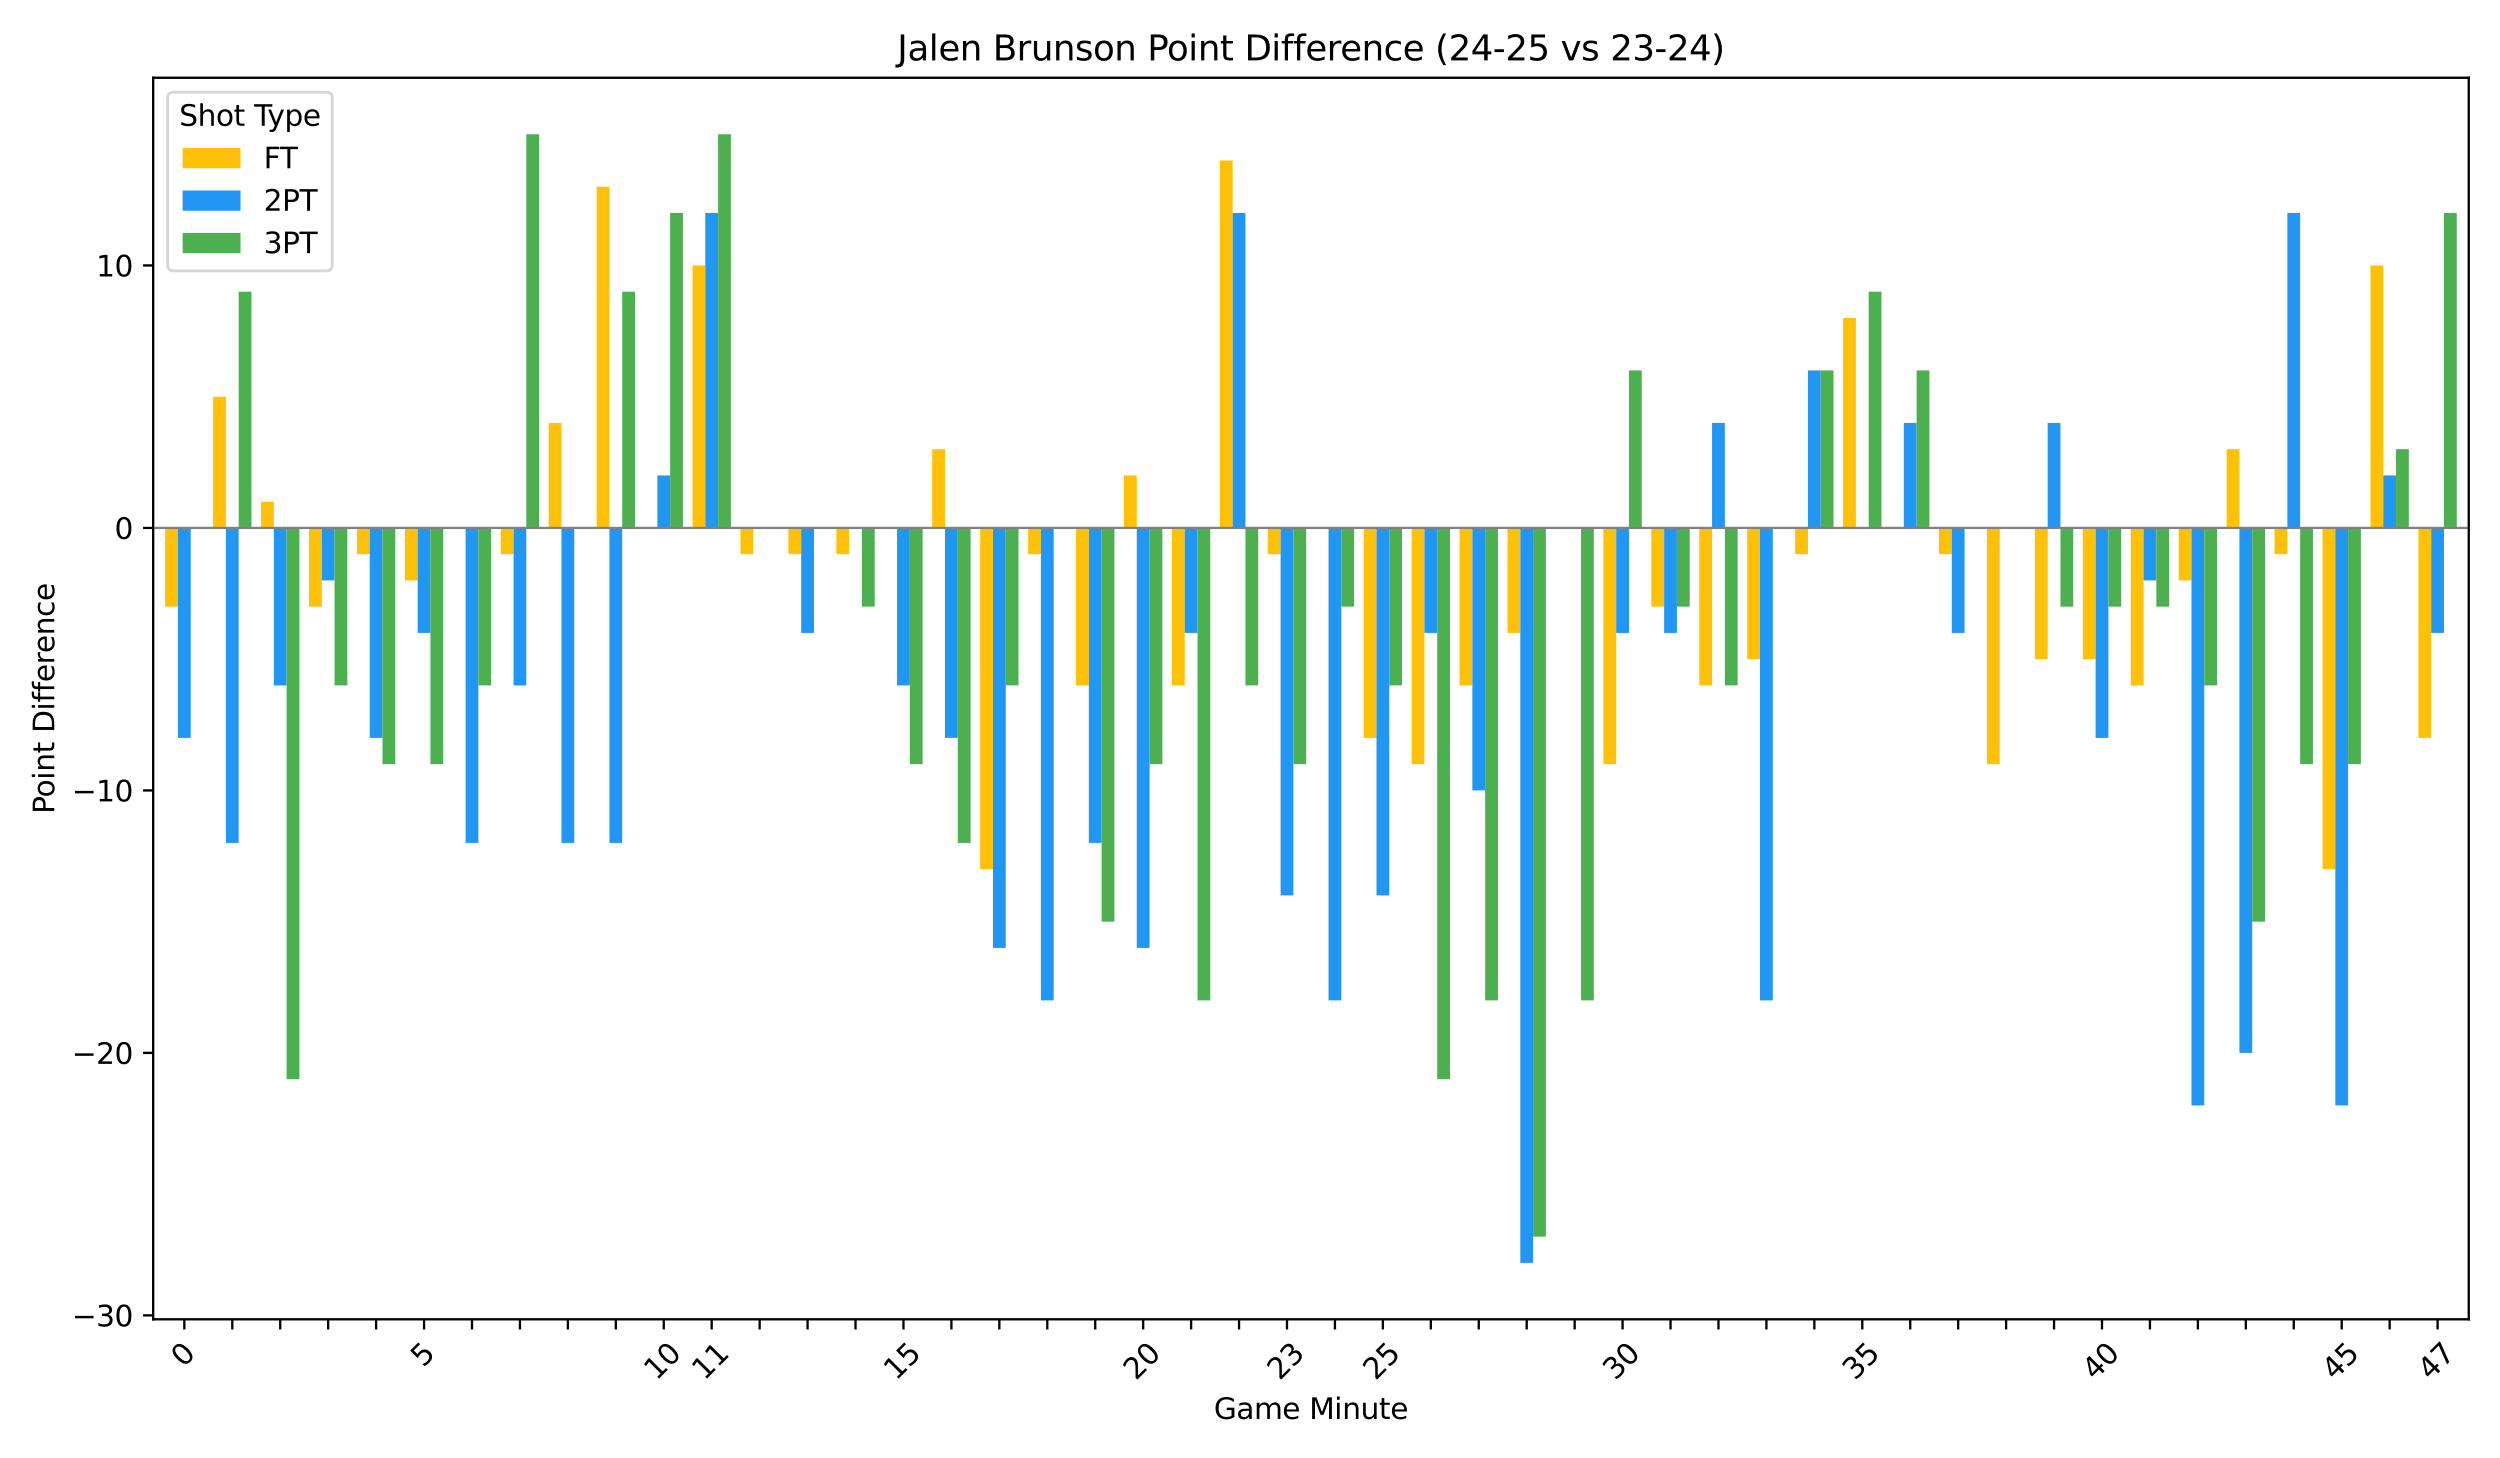 <?xml version="1.0" encoding="utf-8" standalone="no"?>
<!DOCTYPE svg PUBLIC "-//W3C//DTD SVG 1.1//EN"
  "http://www.w3.org/Graphics/SVG/1.1/DTD/svg11.dtd">
<svg xmlns:xlink="http://www.w3.org/1999/xlink" width="864pt" height="504pt" viewBox="0 0 864 504" xmlns="http://www.w3.org/2000/svg" version="1.1">
 <defs>
  <style type="text/css">*{stroke-linejoin: round; stroke-linecap: butt}</style>
 </defs>
 <g id="figure_1">
  <g id="patch_1">
   <path d="M 0 504 
L 864 504 
L 864 0 
L 0 0 
z
" style="fill: #ffffff"/>
  </g>
  <g id="axes_1">
   <g id="patch_2">
    <path d="M 52.94 455.956 
L 853.2 455.956 
L 853.2 26.88 
L 52.94 26.88 
z
" style="fill: #ffffff"/>
   </g>
   <g id="patch_3">
    <path d="M 57.082 182.454 
L 61.5 182.454 
L 61.5 209.668 
L 57.082 209.668 
z
" clip-path="url(#p43811386d0)" style="fill: #ffc107"/>
   </g>
   <g id="patch_4">
    <path d="M 73.651 182.454 
L 78.069 182.454 
L 78.069 137.097 
L 73.651 137.097 
z
" clip-path="url(#p43811386d0)" style="fill: #ffc107"/>
   </g>
   <g id="patch_5">
    <path d="M 90.219 182.454 
L 94.637 182.454 
L 94.637 173.383 
L 90.219 173.383 
z
" clip-path="url(#p43811386d0)" style="fill: #ffc107"/>
   </g>
   <g id="patch_6">
    <path d="M 106.788 182.454 
L 111.206 182.454 
L 111.206 209.668 
L 106.788 209.668 
z
" clip-path="url(#p43811386d0)" style="fill: #ffc107"/>
   </g>
   <g id="patch_7">
    <path d="M 123.356 182.454 
L 127.775 182.454 
L 127.775 191.525 
L 123.356 191.525 
z
" clip-path="url(#p43811386d0)" style="fill: #ffc107"/>
   </g>
   <g id="patch_8">
    <path d="M 139.925 182.454 
L 144.343 182.454 
L 144.343 200.597 
L 139.925 200.597 
z
" clip-path="url(#p43811386d0)" style="fill: #ffc107"/>
   </g>
   <g id="patch_9">
    <path d="M 156.493 182.454 
L 160.912 182.454 
L 160.912 182.454 
L 156.493 182.454 
z
" clip-path="url(#p43811386d0)" style="fill: #ffc107"/>
   </g>
   <g id="patch_10">
    <path d="M 173.062 182.454 
L 177.48 182.454 
L 177.48 191.525 
L 173.062 191.525 
z
" clip-path="url(#p43811386d0)" style="fill: #ffc107"/>
   </g>
   <g id="patch_11">
    <path d="M 189.63 182.454 
L 194.049 182.454 
L 194.049 146.168 
L 189.63 146.168 
z
" clip-path="url(#p43811386d0)" style="fill: #ffc107"/>
   </g>
   <g id="patch_12">
    <path d="M 206.199 182.454 
L 210.617 182.454 
L 210.617 64.526 
L 206.199 64.526 
z
" clip-path="url(#p43811386d0)" style="fill: #ffc107"/>
   </g>
   <g id="patch_13">
    <path d="M 222.767 182.454 
L 227.186 182.454 
L 227.186 182.454 
L 222.767 182.454 
z
" clip-path="url(#p43811386d0)" style="fill: #ffc107"/>
   </g>
   <g id="patch_14">
    <path d="M 239.336 182.454 
L 243.754 182.454 
L 243.754 91.74 
L 239.336 91.74 
z
" clip-path="url(#p43811386d0)" style="fill: #ffc107"/>
   </g>
   <g id="patch_15">
    <path d="M 255.904 182.454 
L 260.323 182.454 
L 260.323 191.525 
L 255.904 191.525 
z
" clip-path="url(#p43811386d0)" style="fill: #ffc107"/>
   </g>
   <g id="patch_16">
    <path d="M 272.473 182.454 
L 276.891 182.454 
L 276.891 191.525 
L 272.473 191.525 
z
" clip-path="url(#p43811386d0)" style="fill: #ffc107"/>
   </g>
   <g id="patch_17">
    <path d="M 289.042 182.454 
L 293.46 182.454 
L 293.46 191.525 
L 289.042 191.525 
z
" clip-path="url(#p43811386d0)" style="fill: #ffc107"/>
   </g>
   <g id="patch_18">
    <path d="M 305.61 182.454 
L 310.028 182.454 
L 310.028 182.454 
L 305.61 182.454 
z
" clip-path="url(#p43811386d0)" style="fill: #ffc107"/>
   </g>
   <g id="patch_19">
    <path d="M 322.179 182.454 
L 326.597 182.454 
L 326.597 155.24 
L 322.179 155.24 
z
" clip-path="url(#p43811386d0)" style="fill: #ffc107"/>
   </g>
   <g id="patch_20">
    <path d="M 338.747 182.454 
L 343.165 182.454 
L 343.165 300.382 
L 338.747 300.382 
z
" clip-path="url(#p43811386d0)" style="fill: #ffc107"/>
   </g>
   <g id="patch_21">
    <path d="M 355.316 182.454 
L 359.734 182.454 
L 359.734 191.525 
L 355.316 191.525 
z
" clip-path="url(#p43811386d0)" style="fill: #ffc107"/>
   </g>
   <g id="patch_22">
    <path d="M 371.884 182.454 
L 376.302 182.454 
L 376.302 236.882 
L 371.884 236.882 
z
" clip-path="url(#p43811386d0)" style="fill: #ffc107"/>
   </g>
   <g id="patch_23">
    <path d="M 388.453 182.454 
L 392.871 182.454 
L 392.871 164.311 
L 388.453 164.311 
z
" clip-path="url(#p43811386d0)" style="fill: #ffc107"/>
   </g>
   <g id="patch_24">
    <path d="M 405.021 182.454 
L 409.44 182.454 
L 409.44 236.882 
L 405.021 236.882 
z
" clip-path="url(#p43811386d0)" style="fill: #ffc107"/>
   </g>
   <g id="patch_25">
    <path d="M 421.59 182.454 
L 426.008 182.454 
L 426.008 55.455 
L 421.59 55.455 
z
" clip-path="url(#p43811386d0)" style="fill: #ffc107"/>
   </g>
   <g id="patch_26">
    <path d="M 438.158 182.454 
L 442.577 182.454 
L 442.577 191.525 
L 438.158 191.525 
z
" clip-path="url(#p43811386d0)" style="fill: #ffc107"/>
   </g>
   <g id="patch_27">
    <path d="M 454.727 182.454 
L 459.145 182.454 
L 459.145 182.454 
L 454.727 182.454 
z
" clip-path="url(#p43811386d0)" style="fill: #ffc107"/>
   </g>
   <g id="patch_28">
    <path d="M 471.295 182.454 
L 475.714 182.454 
L 475.714 255.025 
L 471.295 255.025 
z
" clip-path="url(#p43811386d0)" style="fill: #ffc107"/>
   </g>
   <g id="patch_29">
    <path d="M 487.864 182.454 
L 492.282 182.454 
L 492.282 264.096 
L 487.864 264.096 
z
" clip-path="url(#p43811386d0)" style="fill: #ffc107"/>
   </g>
   <g id="patch_30">
    <path d="M 504.432 182.454 
L 508.851 182.454 
L 508.851 236.882 
L 504.432 236.882 
z
" clip-path="url(#p43811386d0)" style="fill: #ffc107"/>
   </g>
   <g id="patch_31">
    <path d="M 521.001 182.454 
L 525.419 182.454 
L 525.419 218.739 
L 521.001 218.739 
z
" clip-path="url(#p43811386d0)" style="fill: #ffc107"/>
   </g>
   <g id="patch_32">
    <path d="M 537.57 182.454 
L 541.988 182.454 
L 541.988 182.454 
L 537.57 182.454 
z
" clip-path="url(#p43811386d0)" style="fill: #ffc107"/>
   </g>
   <g id="patch_33">
    <path d="M 554.138 182.454 
L 558.556 182.454 
L 558.556 264.096 
L 554.138 264.096 
z
" clip-path="url(#p43811386d0)" style="fill: #ffc107"/>
   </g>
   <g id="patch_34">
    <path d="M 570.707 182.454 
L 575.125 182.454 
L 575.125 209.668 
L 570.707 209.668 
z
" clip-path="url(#p43811386d0)" style="fill: #ffc107"/>
   </g>
   <g id="patch_35">
    <path d="M 587.275 182.454 
L 591.693 182.454 
L 591.693 236.882 
L 587.275 236.882 
z
" clip-path="url(#p43811386d0)" style="fill: #ffc107"/>
   </g>
   <g id="patch_36">
    <path d="M 603.844 182.454 
L 608.262 182.454 
L 608.262 227.811 
L 603.844 227.811 
z
" clip-path="url(#p43811386d0)" style="fill: #ffc107"/>
   </g>
   <g id="patch_37">
    <path d="M 620.412 182.454 
L 624.83 182.454 
L 624.83 191.525 
L 620.412 191.525 
z
" clip-path="url(#p43811386d0)" style="fill: #ffc107"/>
   </g>
   <g id="patch_38">
    <path d="M 636.981 182.454 
L 641.399 182.454 
L 641.399 109.883 
L 636.981 109.883 
z
" clip-path="url(#p43811386d0)" style="fill: #ffc107"/>
   </g>
   <g id="patch_39">
    <path d="M 653.549 182.454 
L 657.967 182.454 
L 657.967 182.454 
L 653.549 182.454 
z
" clip-path="url(#p43811386d0)" style="fill: #ffc107"/>
   </g>
   <g id="patch_40">
    <path d="M 670.118 182.454 
L 674.536 182.454 
L 674.536 191.525 
L 670.118 191.525 
z
" clip-path="url(#p43811386d0)" style="fill: #ffc107"/>
   </g>
   <g id="patch_41">
    <path d="M 686.686 182.454 
L 691.105 182.454 
L 691.105 264.096 
L 686.686 264.096 
z
" clip-path="url(#p43811386d0)" style="fill: #ffc107"/>
   </g>
   <g id="patch_42">
    <path d="M 703.255 182.454 
L 707.673 182.454 
L 707.673 227.811 
L 703.255 227.811 
z
" clip-path="url(#p43811386d0)" style="fill: #ffc107"/>
   </g>
   <g id="patch_43">
    <path d="M 719.823 182.454 
L 724.242 182.454 
L 724.242 227.811 
L 719.823 227.811 
z
" clip-path="url(#p43811386d0)" style="fill: #ffc107"/>
   </g>
   <g id="patch_44">
    <path d="M 736.392 182.454 
L 740.81 182.454 
L 740.81 236.882 
L 736.392 236.882 
z
" clip-path="url(#p43811386d0)" style="fill: #ffc107"/>
   </g>
   <g id="patch_45">
    <path d="M 752.96 182.454 
L 757.379 182.454 
L 757.379 200.597 
L 752.96 200.597 
z
" clip-path="url(#p43811386d0)" style="fill: #ffc107"/>
   </g>
   <g id="patch_46">
    <path d="M 769.529 182.454 
L 773.947 182.454 
L 773.947 155.24 
L 769.529 155.24 
z
" clip-path="url(#p43811386d0)" style="fill: #ffc107"/>
   </g>
   <g id="patch_47">
    <path d="M 786.097 182.454 
L 790.516 182.454 
L 790.516 191.525 
L 786.097 191.525 
z
" clip-path="url(#p43811386d0)" style="fill: #ffc107"/>
   </g>
   <g id="patch_48">
    <path d="M 802.666 182.454 
L 807.084 182.454 
L 807.084 300.382 
L 802.666 300.382 
z
" clip-path="url(#p43811386d0)" style="fill: #ffc107"/>
   </g>
   <g id="patch_49">
    <path d="M 819.235 182.454 
L 823.653 182.454 
L 823.653 91.74 
L 819.235 91.74 
z
" clip-path="url(#p43811386d0)" style="fill: #ffc107"/>
   </g>
   <g id="patch_50">
    <path d="M 835.803 182.454 
L 840.221 182.454 
L 840.221 255.025 
L 835.803 255.025 
z
" clip-path="url(#p43811386d0)" style="fill: #ffc107"/>
   </g>
   <g id="patch_51">
    <path d="M 61.5 182.454 
L 65.919 182.454 
L 65.919 255.025 
L 61.5 255.025 
z
" clip-path="url(#p43811386d0)" style="fill: #2196f3"/>
   </g>
   <g id="patch_52">
    <path d="M 78.069 182.454 
L 82.487 182.454 
L 82.487 291.31 
L 78.069 291.31 
z
" clip-path="url(#p43811386d0)" style="fill: #2196f3"/>
   </g>
   <g id="patch_53">
    <path d="M 94.637 182.454 
L 99.056 182.454 
L 99.056 236.882 
L 94.637 236.882 
z
" clip-path="url(#p43811386d0)" style="fill: #2196f3"/>
   </g>
   <g id="patch_54">
    <path d="M 111.206 182.454 
L 115.624 182.454 
L 115.624 200.597 
L 111.206 200.597 
z
" clip-path="url(#p43811386d0)" style="fill: #2196f3"/>
   </g>
   <g id="patch_55">
    <path d="M 127.775 182.454 
L 132.193 182.454 
L 132.193 255.025 
L 127.775 255.025 
z
" clip-path="url(#p43811386d0)" style="fill: #2196f3"/>
   </g>
   <g id="patch_56">
    <path d="M 144.343 182.454 
L 148.761 182.454 
L 148.761 218.739 
L 144.343 218.739 
z
" clip-path="url(#p43811386d0)" style="fill: #2196f3"/>
   </g>
   <g id="patch_57">
    <path d="M 160.912 182.454 
L 165.33 182.454 
L 165.33 291.31 
L 160.912 291.31 
z
" clip-path="url(#p43811386d0)" style="fill: #2196f3"/>
   </g>
   <g id="patch_58">
    <path d="M 177.48 182.454 
L 181.898 182.454 
L 181.898 236.882 
L 177.48 236.882 
z
" clip-path="url(#p43811386d0)" style="fill: #2196f3"/>
   </g>
   <g id="patch_59">
    <path d="M 194.049 182.454 
L 198.467 182.454 
L 198.467 291.31 
L 194.049 291.31 
z
" clip-path="url(#p43811386d0)" style="fill: #2196f3"/>
   </g>
   <g id="patch_60">
    <path d="M 210.617 182.454 
L 215.035 182.454 
L 215.035 291.31 
L 210.617 291.31 
z
" clip-path="url(#p43811386d0)" style="fill: #2196f3"/>
   </g>
   <g id="patch_61">
    <path d="M 227.186 182.454 
L 231.604 182.454 
L 231.604 164.311 
L 227.186 164.311 
z
" clip-path="url(#p43811386d0)" style="fill: #2196f3"/>
   </g>
   <g id="patch_62">
    <path d="M 243.754 182.454 
L 248.173 182.454 
L 248.173 73.598 
L 243.754 73.598 
z
" clip-path="url(#p43811386d0)" style="fill: #2196f3"/>
   </g>
   <g id="patch_63">
    <path d="M 260.323 182.454 
L 264.741 182.454 
L 264.741 182.454 
L 260.323 182.454 
z
" clip-path="url(#p43811386d0)" style="fill: #2196f3"/>
   </g>
   <g id="patch_64">
    <path d="M 276.891 182.454 
L 281.31 182.454 
L 281.31 218.739 
L 276.891 218.739 
z
" clip-path="url(#p43811386d0)" style="fill: #2196f3"/>
   </g>
   <g id="patch_65">
    <path d="M 293.46 182.454 
L 297.878 182.454 
L 297.878 182.454 
L 293.46 182.454 
z
" clip-path="url(#p43811386d0)" style="fill: #2196f3"/>
   </g>
   <g id="patch_66">
    <path d="M 310.028 182.454 
L 314.447 182.454 
L 314.447 236.882 
L 310.028 236.882 
z
" clip-path="url(#p43811386d0)" style="fill: #2196f3"/>
   </g>
   <g id="patch_67">
    <path d="M 326.597 182.454 
L 331.015 182.454 
L 331.015 255.025 
L 326.597 255.025 
z
" clip-path="url(#p43811386d0)" style="fill: #2196f3"/>
   </g>
   <g id="patch_68">
    <path d="M 343.165 182.454 
L 347.584 182.454 
L 347.584 327.596 
L 343.165 327.596 
z
" clip-path="url(#p43811386d0)" style="fill: #2196f3"/>
   </g>
   <g id="patch_69">
    <path d="M 359.734 182.454 
L 364.152 182.454 
L 364.152 345.738 
L 359.734 345.738 
z
" clip-path="url(#p43811386d0)" style="fill: #2196f3"/>
   </g>
   <g id="patch_70">
    <path d="M 376.302 182.454 
L 380.721 182.454 
L 380.721 291.31 
L 376.302 291.31 
z
" clip-path="url(#p43811386d0)" style="fill: #2196f3"/>
   </g>
   <g id="patch_71">
    <path d="M 392.871 182.454 
L 397.289 182.454 
L 397.289 327.596 
L 392.871 327.596 
z
" clip-path="url(#p43811386d0)" style="fill: #2196f3"/>
   </g>
   <g id="patch_72">
    <path d="M 409.44 182.454 
L 413.858 182.454 
L 413.858 218.739 
L 409.44 218.739 
z
" clip-path="url(#p43811386d0)" style="fill: #2196f3"/>
   </g>
   <g id="patch_73">
    <path d="M 426.008 182.454 
L 430.426 182.454 
L 430.426 73.598 
L 426.008 73.598 
z
" clip-path="url(#p43811386d0)" style="fill: #2196f3"/>
   </g>
   <g id="patch_74">
    <path d="M 442.577 182.454 
L 446.995 182.454 
L 446.995 309.453 
L 442.577 309.453 
z
" clip-path="url(#p43811386d0)" style="fill: #2196f3"/>
   </g>
   <g id="patch_75">
    <path d="M 459.145 182.454 
L 463.563 182.454 
L 463.563 345.738 
L 459.145 345.738 
z
" clip-path="url(#p43811386d0)" style="fill: #2196f3"/>
   </g>
   <g id="patch_76">
    <path d="M 475.714 182.454 
L 480.132 182.454 
L 480.132 309.453 
L 475.714 309.453 
z
" clip-path="url(#p43811386d0)" style="fill: #2196f3"/>
   </g>
   <g id="patch_77">
    <path d="M 492.282 182.454 
L 496.7 182.454 
L 496.7 218.739 
L 492.282 218.739 
z
" clip-path="url(#p43811386d0)" style="fill: #2196f3"/>
   </g>
   <g id="patch_78">
    <path d="M 508.851 182.454 
L 513.269 182.454 
L 513.269 273.168 
L 508.851 273.168 
z
" clip-path="url(#p43811386d0)" style="fill: #2196f3"/>
   </g>
   <g id="patch_79">
    <path d="M 525.419 182.454 
L 529.838 182.454 
L 529.838 436.452 
L 525.419 436.452 
z
" clip-path="url(#p43811386d0)" style="fill: #2196f3"/>
   </g>
   <g id="patch_80">
    <path d="M 541.988 182.454 
L 546.406 182.454 
L 546.406 182.454 
L 541.988 182.454 
z
" clip-path="url(#p43811386d0)" style="fill: #2196f3"/>
   </g>
   <g id="patch_81">
    <path d="M 558.556 182.454 
L 562.975 182.454 
L 562.975 218.739 
L 558.556 218.739 
z
" clip-path="url(#p43811386d0)" style="fill: #2196f3"/>
   </g>
   <g id="patch_82">
    <path d="M 575.125 182.454 
L 579.543 182.454 
L 579.543 218.739 
L 575.125 218.739 
z
" clip-path="url(#p43811386d0)" style="fill: #2196f3"/>
   </g>
   <g id="patch_83">
    <path d="M 591.693 182.454 
L 596.112 182.454 
L 596.112 146.168 
L 591.693 146.168 
z
" clip-path="url(#p43811386d0)" style="fill: #2196f3"/>
   </g>
   <g id="patch_84">
    <path d="M 608.262 182.454 
L 612.68 182.454 
L 612.68 345.738 
L 608.262 345.738 
z
" clip-path="url(#p43811386d0)" style="fill: #2196f3"/>
   </g>
   <g id="patch_85">
    <path d="M 624.83 182.454 
L 629.249 182.454 
L 629.249 128.026 
L 624.83 128.026 
z
" clip-path="url(#p43811386d0)" style="fill: #2196f3"/>
   </g>
   <g id="patch_86">
    <path d="M 641.399 182.454 
L 645.817 182.454 
L 645.817 182.454 
L 641.399 182.454 
z
" clip-path="url(#p43811386d0)" style="fill: #2196f3"/>
   </g>
   <g id="patch_87">
    <path d="M 657.967 182.454 
L 662.386 182.454 
L 662.386 146.168 
L 657.967 146.168 
z
" clip-path="url(#p43811386d0)" style="fill: #2196f3"/>
   </g>
   <g id="patch_88">
    <path d="M 674.536 182.454 
L 678.954 182.454 
L 678.954 218.739 
L 674.536 218.739 
z
" clip-path="url(#p43811386d0)" style="fill: #2196f3"/>
   </g>
   <g id="patch_89">
    <path d="M 691.105 182.454 
L 695.523 182.454 
L 695.523 182.454 
L 691.105 182.454 
z
" clip-path="url(#p43811386d0)" style="fill: #2196f3"/>
   </g>
   <g id="patch_90">
    <path d="M 707.673 182.454 
L 712.091 182.454 
L 712.091 146.168 
L 707.673 146.168 
z
" clip-path="url(#p43811386d0)" style="fill: #2196f3"/>
   </g>
   <g id="patch_91">
    <path d="M 724.242 182.454 
L 728.66 182.454 
L 728.66 255.025 
L 724.242 255.025 
z
" clip-path="url(#p43811386d0)" style="fill: #2196f3"/>
   </g>
   <g id="patch_92">
    <path d="M 740.81 182.454 
L 745.228 182.454 
L 745.228 200.597 
L 740.81 200.597 
z
" clip-path="url(#p43811386d0)" style="fill: #2196f3"/>
   </g>
   <g id="patch_93">
    <path d="M 757.379 182.454 
L 761.797 182.454 
L 761.797 382.024 
L 757.379 382.024 
z
" clip-path="url(#p43811386d0)" style="fill: #2196f3"/>
   </g>
   <g id="patch_94">
    <path d="M 773.947 182.454 
L 778.365 182.454 
L 778.365 363.881 
L 773.947 363.881 
z
" clip-path="url(#p43811386d0)" style="fill: #2196f3"/>
   </g>
   <g id="patch_95">
    <path d="M 790.516 182.454 
L 794.934 182.454 
L 794.934 73.598 
L 790.516 73.598 
z
" clip-path="url(#p43811386d0)" style="fill: #2196f3"/>
   </g>
   <g id="patch_96">
    <path d="M 807.084 182.454 
L 811.503 182.454 
L 811.503 382.024 
L 807.084 382.024 
z
" clip-path="url(#p43811386d0)" style="fill: #2196f3"/>
   </g>
   <g id="patch_97">
    <path d="M 823.653 182.454 
L 828.071 182.454 
L 828.071 164.311 
L 823.653 164.311 
z
" clip-path="url(#p43811386d0)" style="fill: #2196f3"/>
   </g>
   <g id="patch_98">
    <path d="M 840.221 182.454 
L 844.64 182.454 
L 844.64 218.739 
L 840.221 218.739 
z
" clip-path="url(#p43811386d0)" style="fill: #2196f3"/>
   </g>
   <g id="patch_99">
    <path d="M 65.919 182.454 
L 70.337 182.454 
L 70.337 182.454 
L 65.919 182.454 
z
" clip-path="url(#p43811386d0)" style="fill: #4caf50"/>
   </g>
   <g id="patch_100">
    <path d="M 82.487 182.454 
L 86.905 182.454 
L 86.905 100.812 
L 82.487 100.812 
z
" clip-path="url(#p43811386d0)" style="fill: #4caf50"/>
   </g>
   <g id="patch_101">
    <path d="M 99.056 182.454 
L 103.474 182.454 
L 103.474 372.953 
L 99.056 372.953 
z
" clip-path="url(#p43811386d0)" style="fill: #4caf50"/>
   </g>
   <g id="patch_102">
    <path d="M 115.624 182.454 
L 120.043 182.454 
L 120.043 236.882 
L 115.624 236.882 
z
" clip-path="url(#p43811386d0)" style="fill: #4caf50"/>
   </g>
   <g id="patch_103">
    <path d="M 132.193 182.454 
L 136.611 182.454 
L 136.611 264.096 
L 132.193 264.096 
z
" clip-path="url(#p43811386d0)" style="fill: #4caf50"/>
   </g>
   <g id="patch_104">
    <path d="M 148.761 182.454 
L 153.18 182.454 
L 153.18 264.096 
L 148.761 264.096 
z
" clip-path="url(#p43811386d0)" style="fill: #4caf50"/>
   </g>
   <g id="patch_105">
    <path d="M 165.33 182.454 
L 169.748 182.454 
L 169.748 236.882 
L 165.33 236.882 
z
" clip-path="url(#p43811386d0)" style="fill: #4caf50"/>
   </g>
   <g id="patch_106">
    <path d="M 181.898 182.454 
L 186.317 182.454 
L 186.317 46.383 
L 181.898 46.383 
z
" clip-path="url(#p43811386d0)" style="fill: #4caf50"/>
   </g>
   <g id="patch_107">
    <path d="M 198.467 182.454 
L 202.885 182.454 
L 202.885 182.454 
L 198.467 182.454 
z
" clip-path="url(#p43811386d0)" style="fill: #4caf50"/>
   </g>
   <g id="patch_108">
    <path d="M 215.035 182.454 
L 219.454 182.454 
L 219.454 100.812 
L 215.035 100.812 
z
" clip-path="url(#p43811386d0)" style="fill: #4caf50"/>
   </g>
   <g id="patch_109">
    <path d="M 231.604 182.454 
L 236.022 182.454 
L 236.022 73.598 
L 231.604 73.598 
z
" clip-path="url(#p43811386d0)" style="fill: #4caf50"/>
   </g>
   <g id="patch_110">
    <path d="M 248.173 182.454 
L 252.591 182.454 
L 252.591 46.383 
L 248.173 46.383 
z
" clip-path="url(#p43811386d0)" style="fill: #4caf50"/>
   </g>
   <g id="patch_111">
    <path d="M 264.741 182.454 
L 269.159 182.454 
L 269.159 182.454 
L 264.741 182.454 
z
" clip-path="url(#p43811386d0)" style="fill: #4caf50"/>
   </g>
   <g id="patch_112">
    <path d="M 281.31 182.454 
L 285.728 182.454 
L 285.728 182.454 
L 281.31 182.454 
z
" clip-path="url(#p43811386d0)" style="fill: #4caf50"/>
   </g>
   <g id="patch_113">
    <path d="M 297.878 182.454 
L 302.296 182.454 
L 302.296 209.668 
L 297.878 209.668 
z
" clip-path="url(#p43811386d0)" style="fill: #4caf50"/>
   </g>
   <g id="patch_114">
    <path d="M 314.447 182.454 
L 318.865 182.454 
L 318.865 264.096 
L 314.447 264.096 
z
" clip-path="url(#p43811386d0)" style="fill: #4caf50"/>
   </g>
   <g id="patch_115">
    <path d="M 331.015 182.454 
L 335.433 182.454 
L 335.433 291.31 
L 331.015 291.31 
z
" clip-path="url(#p43811386d0)" style="fill: #4caf50"/>
   </g>
   <g id="patch_116">
    <path d="M 347.584 182.454 
L 352.002 182.454 
L 352.002 236.882 
L 347.584 236.882 
z
" clip-path="url(#p43811386d0)" style="fill: #4caf50"/>
   </g>
   <g id="patch_117">
    <path d="M 364.152 182.454 
L 368.57 182.454 
L 368.57 182.454 
L 364.152 182.454 
z
" clip-path="url(#p43811386d0)" style="fill: #4caf50"/>
   </g>
   <g id="patch_118">
    <path d="M 380.721 182.454 
L 385.139 182.454 
L 385.139 318.524 
L 380.721 318.524 
z
" clip-path="url(#p43811386d0)" style="fill: #4caf50"/>
   </g>
   <g id="patch_119">
    <path d="M 397.289 182.454 
L 401.708 182.454 
L 401.708 264.096 
L 397.289 264.096 
z
" clip-path="url(#p43811386d0)" style="fill: #4caf50"/>
   </g>
   <g id="patch_120">
    <path d="M 413.858 182.454 
L 418.276 182.454 
L 418.276 345.738 
L 413.858 345.738 
z
" clip-path="url(#p43811386d0)" style="fill: #4caf50"/>
   </g>
   <g id="patch_121">
    <path d="M 430.426 182.454 
L 434.845 182.454 
L 434.845 236.882 
L 430.426 236.882 
z
" clip-path="url(#p43811386d0)" style="fill: #4caf50"/>
   </g>
   <g id="patch_122">
    <path d="M 446.995 182.454 
L 451.413 182.454 
L 451.413 264.096 
L 446.995 264.096 
z
" clip-path="url(#p43811386d0)" style="fill: #4caf50"/>
   </g>
   <g id="patch_123">
    <path d="M 463.563 182.454 
L 467.982 182.454 
L 467.982 209.668 
L 463.563 209.668 
z
" clip-path="url(#p43811386d0)" style="fill: #4caf50"/>
   </g>
   <g id="patch_124">
    <path d="M 480.132 182.454 
L 484.55 182.454 
L 484.55 236.882 
L 480.132 236.882 
z
" clip-path="url(#p43811386d0)" style="fill: #4caf50"/>
   </g>
   <g id="patch_125">
    <path d="M 496.7 182.454 
L 501.119 182.454 
L 501.119 372.953 
L 496.7 372.953 
z
" clip-path="url(#p43811386d0)" style="fill: #4caf50"/>
   </g>
   <g id="patch_126">
    <path d="M 513.269 182.454 
L 517.687 182.454 
L 517.687 345.738 
L 513.269 345.738 
z
" clip-path="url(#p43811386d0)" style="fill: #4caf50"/>
   </g>
   <g id="patch_127">
    <path d="M 529.838 182.454 
L 534.256 182.454 
L 534.256 427.381 
L 529.838 427.381 
z
" clip-path="url(#p43811386d0)" style="fill: #4caf50"/>
   </g>
   <g id="patch_128">
    <path d="M 546.406 182.454 
L 550.824 182.454 
L 550.824 345.738 
L 546.406 345.738 
z
" clip-path="url(#p43811386d0)" style="fill: #4caf50"/>
   </g>
   <g id="patch_129">
    <path d="M 562.975 182.454 
L 567.393 182.454 
L 567.393 128.026 
L 562.975 128.026 
z
" clip-path="url(#p43811386d0)" style="fill: #4caf50"/>
   </g>
   <g id="patch_130">
    <path d="M 579.543 182.454 
L 583.961 182.454 
L 583.961 209.668 
L 579.543 209.668 
z
" clip-path="url(#p43811386d0)" style="fill: #4caf50"/>
   </g>
   <g id="patch_131">
    <path d="M 596.112 182.454 
L 600.53 182.454 
L 600.53 236.882 
L 596.112 236.882 
z
" clip-path="url(#p43811386d0)" style="fill: #4caf50"/>
   </g>
   <g id="patch_132">
    <path d="M 612.68 182.454 
L 617.098 182.454 
L 617.098 182.454 
L 612.68 182.454 
z
" clip-path="url(#p43811386d0)" style="fill: #4caf50"/>
   </g>
   <g id="patch_133">
    <path d="M 629.249 182.454 
L 633.667 182.454 
L 633.667 128.026 
L 629.249 128.026 
z
" clip-path="url(#p43811386d0)" style="fill: #4caf50"/>
   </g>
   <g id="patch_134">
    <path d="M 645.817 182.454 
L 650.236 182.454 
L 650.236 100.812 
L 645.817 100.812 
z
" clip-path="url(#p43811386d0)" style="fill: #4caf50"/>
   </g>
   <g id="patch_135">
    <path d="M 662.386 182.454 
L 666.804 182.454 
L 666.804 128.026 
L 662.386 128.026 
z
" clip-path="url(#p43811386d0)" style="fill: #4caf50"/>
   </g>
   <g id="patch_136">
    <path d="M 678.954 182.454 
L 683.373 182.454 
L 683.373 182.454 
L 678.954 182.454 
z
" clip-path="url(#p43811386d0)" style="fill: #4caf50"/>
   </g>
   <g id="patch_137">
    <path d="M 695.523 182.454 
L 699.941 182.454 
L 699.941 182.454 
L 695.523 182.454 
z
" clip-path="url(#p43811386d0)" style="fill: #4caf50"/>
   </g>
   <g id="patch_138">
    <path d="M 712.091 182.454 
L 716.51 182.454 
L 716.51 209.668 
L 712.091 209.668 
z
" clip-path="url(#p43811386d0)" style="fill: #4caf50"/>
   </g>
   <g id="patch_139">
    <path d="M 728.66 182.454 
L 733.078 182.454 
L 733.078 209.668 
L 728.66 209.668 
z
" clip-path="url(#p43811386d0)" style="fill: #4caf50"/>
   </g>
   <g id="patch_140">
    <path d="M 745.228 182.454 
L 749.647 182.454 
L 749.647 209.668 
L 745.228 209.668 
z
" clip-path="url(#p43811386d0)" style="fill: #4caf50"/>
   </g>
   <g id="patch_141">
    <path d="M 761.797 182.454 
L 766.215 182.454 
L 766.215 236.882 
L 761.797 236.882 
z
" clip-path="url(#p43811386d0)" style="fill: #4caf50"/>
   </g>
   <g id="patch_142">
    <path d="M 778.365 182.454 
L 782.784 182.454 
L 782.784 318.524 
L 778.365 318.524 
z
" clip-path="url(#p43811386d0)" style="fill: #4caf50"/>
   </g>
   <g id="patch_143">
    <path d="M 794.934 182.454 
L 799.352 182.454 
L 799.352 264.096 
L 794.934 264.096 
z
" clip-path="url(#p43811386d0)" style="fill: #4caf50"/>
   </g>
   <g id="patch_144">
    <path d="M 811.503 182.454 
L 815.921 182.454 
L 815.921 264.096 
L 811.503 264.096 
z
" clip-path="url(#p43811386d0)" style="fill: #4caf50"/>
   </g>
   <g id="patch_145">
    <path d="M 828.071 182.454 
L 832.489 182.454 
L 832.489 155.24 
L 828.071 155.24 
z
" clip-path="url(#p43811386d0)" style="fill: #4caf50"/>
   </g>
   <g id="patch_146">
    <path d="M 844.64 182.454 
L 849.058 182.454 
L 849.058 73.598 
L 844.64 73.598 
z
" clip-path="url(#p43811386d0)" style="fill: #4caf50"/>
   </g>
   <g id="matplotlib.axis_1">
    <g id="xtick_1">
     <g id="line2d_1">
      <defs>
       <path id="m5c00367fe0" d="M 0 0 
L 0 3.5 
" style="stroke: #000000; stroke-width: 0.8"/>
      </defs>
      <g>
       <use xlink:href="#m5c00367fe0" x="63.71" y="455.956" style="stroke: #000000; stroke-width: 0.8"/>
      </g>
     </g>
     <g id="text_1">
      <!-- 0 -->
      <g transform="translate(63.411 472.827) rotate(-45) scale(0.1 -0.1)">
       <defs>
        <path id="DejaVuSans-30" d="M 2034 4250 
Q 1547 4250 1301 3770 
Q 1056 3291 1056 2328 
Q 1056 1369 1301 889 
Q 1547 409 2034 409 
Q 2525 409 2770 889 
Q 3016 1369 3016 2328 
Q 3016 3291 2770 3770 
Q 2525 4250 2034 4250 
z
M 2034 4750 
Q 2819 4750 3233 4129 
Q 3647 3509 3647 2328 
Q 3647 1150 3233 529 
Q 2819 -91 2034 -91 
Q 1250 -91 836 529 
Q 422 1150 422 2328 
Q 422 3509 836 4129 
Q 1250 4750 2034 4750 
z
" transform="scale(0.016)"/>
       </defs>
       <use xlink:href="#DejaVuSans-30"/>
      </g>
     </g>
    </g>
    <g id="xtick_2">
     <g id="line2d_2">
      <g>
       <use xlink:href="#m5c00367fe0" x="80.278" y="455.956" style="stroke: #000000; stroke-width: 0.8"/>
      </g>
     </g>
    </g>
    <g id="xtick_3">
     <g id="line2d_3">
      <g>
       <use xlink:href="#m5c00367fe0" x="96.847" y="455.956" style="stroke: #000000; stroke-width: 0.8"/>
      </g>
     </g>
    </g>
    <g id="xtick_4">
     <g id="line2d_4">
      <g>
       <use xlink:href="#m5c00367fe0" x="113.415" y="455.956" style="stroke: #000000; stroke-width: 0.8"/>
      </g>
     </g>
    </g>
    <g id="xtick_5">
     <g id="line2d_5">
      <g>
       <use xlink:href="#m5c00367fe0" x="129.984" y="455.956" style="stroke: #000000; stroke-width: 0.8"/>
      </g>
     </g>
    </g>
    <g id="xtick_6">
     <g id="line2d_6">
      <g>
       <use xlink:href="#m5c00367fe0" x="146.552" y="455.956" style="stroke: #000000; stroke-width: 0.8"/>
      </g>
     </g>
     <g id="text_2">
      <!-- 5 -->
      <g transform="translate(146.254 472.827) rotate(-45) scale(0.1 -0.1)">
       <defs>
        <path id="DejaVuSans-35" d="M 691 4666 
L 3169 4666 
L 3169 4134 
L 1269 4134 
L 1269 2991 
Q 1406 3038 1543 3061 
Q 1681 3084 1819 3084 
Q 2600 3084 3056 2656 
Q 3513 2228 3513 1497 
Q 3513 744 3044 326 
Q 2575 -91 1722 -91 
Q 1428 -91 1123 -41 
Q 819 9 494 109 
L 494 744 
Q 775 591 1075 516 
Q 1375 441 1709 441 
Q 2250 441 2565 725 
Q 2881 1009 2881 1497 
Q 2881 1984 2565 2268 
Q 2250 2553 1709 2553 
Q 1456 2553 1204 2497 
Q 953 2441 691 2322 
L 691 4666 
z
" transform="scale(0.016)"/>
       </defs>
       <use xlink:href="#DejaVuSans-35"/>
      </g>
     </g>
    </g>
    <g id="xtick_7">
     <g id="line2d_7">
      <g>
       <use xlink:href="#m5c00367fe0" x="163.121" y="455.956" style="stroke: #000000; stroke-width: 0.8"/>
      </g>
     </g>
    </g>
    <g id="xtick_8">
     <g id="line2d_8">
      <g>
       <use xlink:href="#m5c00367fe0" x="179.689" y="455.956" style="stroke: #000000; stroke-width: 0.8"/>
      </g>
     </g>
    </g>
    <g id="xtick_9">
     <g id="line2d_9">
      <g>
       <use xlink:href="#m5c00367fe0" x="196.258" y="455.956" style="stroke: #000000; stroke-width: 0.8"/>
      </g>
     </g>
    </g>
    <g id="xtick_10">
     <g id="line2d_10">
      <g>
       <use xlink:href="#m5c00367fe0" x="212.826" y="455.956" style="stroke: #000000; stroke-width: 0.8"/>
      </g>
     </g>
    </g>
    <g id="xtick_11">
     <g id="line2d_11">
      <g>
       <use xlink:href="#m5c00367fe0" x="229.395" y="455.956" style="stroke: #000000; stroke-width: 0.8"/>
      </g>
     </g>
     <g id="text_3">
      <!-- 10 -->
      <g transform="translate(226.847 477.326) rotate(-45) scale(0.1 -0.1)">
       <defs>
        <path id="DejaVuSans-31" d="M 794 531 
L 1825 531 
L 1825 4091 
L 703 3866 
L 703 4441 
L 1819 4666 
L 2450 4666 
L 2450 531 
L 3481 531 
L 3481 0 
L 794 0 
L 794 531 
z
" transform="scale(0.016)"/>
       </defs>
       <use xlink:href="#DejaVuSans-31"/>
       <use xlink:href="#DejaVuSans-30" transform="translate(63.623 0)"/>
      </g>
     </g>
    </g>
    <g id="xtick_12">
     <g id="line2d_12">
      <g>
       <use xlink:href="#m5c00367fe0" x="245.963" y="455.956" style="stroke: #000000; stroke-width: 0.8"/>
      </g>
     </g>
     <g id="text_4">
      <!-- 11 -->
      <g transform="translate(243.416 477.326) rotate(-45) scale(0.1 -0.1)">
       <use xlink:href="#DejaVuSans-31"/>
       <use xlink:href="#DejaVuSans-31" transform="translate(63.623 0)"/>
      </g>
     </g>
    </g>
    <g id="xtick_13">
     <g id="line2d_13">
      <g>
       <use xlink:href="#m5c00367fe0" x="262.532" y="455.956" style="stroke: #000000; stroke-width: 0.8"/>
      </g>
     </g>
    </g>
    <g id="xtick_14">
     <g id="line2d_14">
      <g>
       <use xlink:href="#m5c00367fe0" x="279.1" y="455.956" style="stroke: #000000; stroke-width: 0.8"/>
      </g>
     </g>
    </g>
    <g id="xtick_15">
     <g id="line2d_15">
      <g>
       <use xlink:href="#m5c00367fe0" x="295.669" y="455.956" style="stroke: #000000; stroke-width: 0.8"/>
      </g>
     </g>
    </g>
    <g id="xtick_16">
     <g id="line2d_16">
      <g>
       <use xlink:href="#m5c00367fe0" x="312.237" y="455.956" style="stroke: #000000; stroke-width: 0.8"/>
      </g>
     </g>
     <g id="text_5">
      <!-- 15 -->
      <g transform="translate(309.69 477.326) rotate(-45) scale(0.1 -0.1)">
       <use xlink:href="#DejaVuSans-31"/>
       <use xlink:href="#DejaVuSans-35" transform="translate(63.623 0)"/>
      </g>
     </g>
    </g>
    <g id="xtick_17">
     <g id="line2d_17">
      <g>
       <use xlink:href="#m5c00367fe0" x="328.806" y="455.956" style="stroke: #000000; stroke-width: 0.8"/>
      </g>
     </g>
    </g>
    <g id="xtick_18">
     <g id="line2d_18">
      <g>
       <use xlink:href="#m5c00367fe0" x="345.375" y="455.956" style="stroke: #000000; stroke-width: 0.8"/>
      </g>
     </g>
    </g>
    <g id="xtick_19">
     <g id="line2d_19">
      <g>
       <use xlink:href="#m5c00367fe0" x="361.943" y="455.956" style="stroke: #000000; stroke-width: 0.8"/>
      </g>
     </g>
    </g>
    <g id="xtick_20">
     <g id="line2d_20">
      <g>
       <use xlink:href="#m5c00367fe0" x="378.512" y="455.956" style="stroke: #000000; stroke-width: 0.8"/>
      </g>
     </g>
    </g>
    <g id="xtick_21">
     <g id="line2d_21">
      <g>
       <use xlink:href="#m5c00367fe0" x="395.08" y="455.956" style="stroke: #000000; stroke-width: 0.8"/>
      </g>
     </g>
     <g id="text_6">
      <!-- 20 -->
      <g transform="translate(392.532 477.326) rotate(-45) scale(0.1 -0.1)">
       <defs>
        <path id="DejaVuSans-32" d="M 1228 531 
L 3431 531 
L 3431 0 
L 469 0 
L 469 531 
Q 828 903 1448 1529 
Q 2069 2156 2228 2338 
Q 2531 2678 2651 2914 
Q 2772 3150 2772 3378 
Q 2772 3750 2511 3984 
Q 2250 4219 1831 4219 
Q 1534 4219 1204 4116 
Q 875 4013 500 3803 
L 500 4441 
Q 881 4594 1212 4672 
Q 1544 4750 1819 4750 
Q 2544 4750 2975 4387 
Q 3406 4025 3406 3419 
Q 3406 3131 3298 2873 
Q 3191 2616 2906 2266 
Q 2828 2175 2409 1742 
Q 1991 1309 1228 531 
z
" transform="scale(0.016)"/>
       </defs>
       <use xlink:href="#DejaVuSans-32"/>
       <use xlink:href="#DejaVuSans-30" transform="translate(63.623 0)"/>
      </g>
     </g>
    </g>
    <g id="xtick_22">
     <g id="line2d_22">
      <g>
       <use xlink:href="#m5c00367fe0" x="411.649" y="455.956" style="stroke: #000000; stroke-width: 0.8"/>
      </g>
     </g>
    </g>
    <g id="xtick_23">
     <g id="line2d_23">
      <g>
       <use xlink:href="#m5c00367fe0" x="428.217" y="455.956" style="stroke: #000000; stroke-width: 0.8"/>
      </g>
     </g>
    </g>
    <g id="xtick_24">
     <g id="line2d_24">
      <g>
       <use xlink:href="#m5c00367fe0" x="444.786" y="455.956" style="stroke: #000000; stroke-width: 0.8"/>
      </g>
     </g>
     <g id="text_7">
      <!-- 23 -->
      <g transform="translate(442.238 477.326) rotate(-45) scale(0.1 -0.1)">
       <defs>
        <path id="DejaVuSans-33" d="M 2597 2516 
Q 3050 2419 3304 2112 
Q 3559 1806 3559 1356 
Q 3559 666 3084 287 
Q 2609 -91 1734 -91 
Q 1441 -91 1130 -33 
Q 819 25 488 141 
L 488 750 
Q 750 597 1062 519 
Q 1375 441 1716 441 
Q 2309 441 2620 675 
Q 2931 909 2931 1356 
Q 2931 1769 2642 2001 
Q 2353 2234 1838 2234 
L 1294 2234 
L 1294 2753 
L 1863 2753 
Q 2328 2753 2575 2939 
Q 2822 3125 2822 3475 
Q 2822 3834 2567 4026 
Q 2313 4219 1838 4219 
Q 1578 4219 1281 4162 
Q 984 4106 628 3988 
L 628 4550 
Q 988 4650 1302 4700 
Q 1616 4750 1894 4750 
Q 2613 4750 3031 4423 
Q 3450 4097 3450 3541 
Q 3450 3153 3228 2886 
Q 3006 2619 2597 2516 
z
" transform="scale(0.016)"/>
       </defs>
       <use xlink:href="#DejaVuSans-32"/>
       <use xlink:href="#DejaVuSans-33" transform="translate(63.623 0)"/>
      </g>
     </g>
    </g>
    <g id="xtick_25">
     <g id="line2d_25">
      <g>
       <use xlink:href="#m5c00367fe0" x="461.354" y="455.956" style="stroke: #000000; stroke-width: 0.8"/>
      </g>
     </g>
    </g>
    <g id="xtick_26">
     <g id="line2d_26">
      <g>
       <use xlink:href="#m5c00367fe0" x="477.923" y="455.956" style="stroke: #000000; stroke-width: 0.8"/>
      </g>
     </g>
     <g id="text_8">
      <!-- 25 -->
      <g transform="translate(475.375 477.326) rotate(-45) scale(0.1 -0.1)">
       <use xlink:href="#DejaVuSans-32"/>
       <use xlink:href="#DejaVuSans-35" transform="translate(63.623 0)"/>
      </g>
     </g>
    </g>
    <g id="xtick_27">
     <g id="line2d_27">
      <g>
       <use xlink:href="#m5c00367fe0" x="494.491" y="455.956" style="stroke: #000000; stroke-width: 0.8"/>
      </g>
     </g>
    </g>
    <g id="xtick_28">
     <g id="line2d_28">
      <g>
       <use xlink:href="#m5c00367fe0" x="511.06" y="455.956" style="stroke: #000000; stroke-width: 0.8"/>
      </g>
     </g>
    </g>
    <g id="xtick_29">
     <g id="line2d_29">
      <g>
       <use xlink:href="#m5c00367fe0" x="527.628" y="455.956" style="stroke: #000000; stroke-width: 0.8"/>
      </g>
     </g>
    </g>
    <g id="xtick_30">
     <g id="line2d_30">
      <g>
       <use xlink:href="#m5c00367fe0" x="544.197" y="455.956" style="stroke: #000000; stroke-width: 0.8"/>
      </g>
     </g>
    </g>
    <g id="xtick_31">
     <g id="line2d_31">
      <g>
       <use xlink:href="#m5c00367fe0" x="560.765" y="455.956" style="stroke: #000000; stroke-width: 0.8"/>
      </g>
     </g>
     <g id="text_9">
      <!-- 30 -->
      <g transform="translate(558.218 477.326) rotate(-45) scale(0.1 -0.1)">
       <use xlink:href="#DejaVuSans-33"/>
       <use xlink:href="#DejaVuSans-30" transform="translate(63.623 0)"/>
      </g>
     </g>
    </g>
    <g id="xtick_32">
     <g id="line2d_32">
      <g>
       <use xlink:href="#m5c00367fe0" x="577.334" y="455.956" style="stroke: #000000; stroke-width: 0.8"/>
      </g>
     </g>
    </g>
    <g id="xtick_33">
     <g id="line2d_33">
      <g>
       <use xlink:href="#m5c00367fe0" x="593.903" y="455.956" style="stroke: #000000; stroke-width: 0.8"/>
      </g>
     </g>
    </g>
    <g id="xtick_34">
     <g id="line2d_34">
      <g>
       <use xlink:href="#m5c00367fe0" x="610.471" y="455.956" style="stroke: #000000; stroke-width: 0.8"/>
      </g>
     </g>
    </g>
    <g id="xtick_35">
     <g id="line2d_35">
      <g>
       <use xlink:href="#m5c00367fe0" x="627.04" y="455.956" style="stroke: #000000; stroke-width: 0.8"/>
      </g>
     </g>
    </g>
    <g id="xtick_36">
     <g id="line2d_36">
      <g>
       <use xlink:href="#m5c00367fe0" x="643.608" y="455.956" style="stroke: #000000; stroke-width: 0.8"/>
      </g>
     </g>
     <g id="text_10">
      <!-- 35 -->
      <g transform="translate(641.06 477.326) rotate(-45) scale(0.1 -0.1)">
       <use xlink:href="#DejaVuSans-33"/>
       <use xlink:href="#DejaVuSans-35" transform="translate(63.623 0)"/>
      </g>
     </g>
    </g>
    <g id="xtick_37">
     <g id="line2d_37">
      <g>
       <use xlink:href="#m5c00367fe0" x="660.177" y="455.956" style="stroke: #000000; stroke-width: 0.8"/>
      </g>
     </g>
    </g>
    <g id="xtick_38">
     <g id="line2d_38">
      <g>
       <use xlink:href="#m5c00367fe0" x="676.745" y="455.956" style="stroke: #000000; stroke-width: 0.8"/>
      </g>
     </g>
    </g>
    <g id="xtick_39">
     <g id="line2d_39">
      <g>
       <use xlink:href="#m5c00367fe0" x="693.314" y="455.956" style="stroke: #000000; stroke-width: 0.8"/>
      </g>
     </g>
    </g>
    <g id="xtick_40">
     <g id="line2d_40">
      <g>
       <use xlink:href="#m5c00367fe0" x="709.882" y="455.956" style="stroke: #000000; stroke-width: 0.8"/>
      </g>
     </g>
    </g>
    <g id="xtick_41">
     <g id="line2d_41">
      <g>
       <use xlink:href="#m5c00367fe0" x="726.451" y="455.956" style="stroke: #000000; stroke-width: 0.8"/>
      </g>
     </g>
     <g id="text_11">
      <!-- 40 -->
      <g transform="translate(723.903 477.326) rotate(-45) scale(0.1 -0.1)">
       <defs>
        <path id="DejaVuSans-34" d="M 2419 4116 
L 825 1625 
L 2419 1625 
L 2419 4116 
z
M 2253 4666 
L 3047 4666 
L 3047 1625 
L 3713 1625 
L 3713 1100 
L 3047 1100 
L 3047 0 
L 2419 0 
L 2419 1100 
L 313 1100 
L 313 1709 
L 2253 4666 
z
" transform="scale(0.016)"/>
       </defs>
       <use xlink:href="#DejaVuSans-34"/>
       <use xlink:href="#DejaVuSans-30" transform="translate(63.623 0)"/>
      </g>
     </g>
    </g>
    <g id="xtick_42">
     <g id="line2d_42">
      <g>
       <use xlink:href="#m5c00367fe0" x="743.019" y="455.956" style="stroke: #000000; stroke-width: 0.8"/>
      </g>
     </g>
    </g>
    <g id="xtick_43">
     <g id="line2d_43">
      <g>
       <use xlink:href="#m5c00367fe0" x="759.588" y="455.956" style="stroke: #000000; stroke-width: 0.8"/>
      </g>
     </g>
    </g>
    <g id="xtick_44">
     <g id="line2d_44">
      <g>
       <use xlink:href="#m5c00367fe0" x="776.156" y="455.956" style="stroke: #000000; stroke-width: 0.8"/>
      </g>
     </g>
    </g>
    <g id="xtick_45">
     <g id="line2d_45">
      <g>
       <use xlink:href="#m5c00367fe0" x="792.725" y="455.956" style="stroke: #000000; stroke-width: 0.8"/>
      </g>
     </g>
    </g>
    <g id="xtick_46">
     <g id="line2d_46">
      <g>
       <use xlink:href="#m5c00367fe0" x="809.293" y="455.956" style="stroke: #000000; stroke-width: 0.8"/>
      </g>
     </g>
     <g id="text_12">
      <!-- 45 -->
      <g transform="translate(806.746 477.326) rotate(-45) scale(0.1 -0.1)">
       <use xlink:href="#DejaVuSans-34"/>
       <use xlink:href="#DejaVuSans-35" transform="translate(63.623 0)"/>
      </g>
     </g>
    </g>
    <g id="xtick_47">
     <g id="line2d_47">
      <g>
       <use xlink:href="#m5c00367fe0" x="825.862" y="455.956" style="stroke: #000000; stroke-width: 0.8"/>
      </g>
     </g>
    </g>
    <g id="xtick_48">
     <g id="line2d_48">
      <g>
       <use xlink:href="#m5c00367fe0" x="842.43" y="455.956" style="stroke: #000000; stroke-width: 0.8"/>
      </g>
     </g>
     <g id="text_13">
      <!-- 47 -->
      <g transform="translate(839.883 477.326) rotate(-45) scale(0.1 -0.1)">
       <defs>
        <path id="DejaVuSans-37" d="M 525 4666 
L 3525 4666 
L 3525 4397 
L 1831 0 
L 1172 0 
L 2766 4134 
L 525 4134 
L 525 4666 
z
" transform="scale(0.016)"/>
       </defs>
       <use xlink:href="#DejaVuSans-34"/>
       <use xlink:href="#DejaVuSans-37" transform="translate(63.623 0)"/>
      </g>
     </g>
    </g>
    <g id="text_14">
     <!-- Game Minute -->
     <g transform="translate(419.518 490.395) scale(0.1 -0.1)">
      <defs>
       <path id="DejaVuSans-47" d="M 3809 666 
L 3809 1919 
L 2778 1919 
L 2778 2438 
L 4434 2438 
L 4434 434 
Q 4069 175 3628 42 
Q 3188 -91 2688 -91 
Q 1594 -91 976 548 
Q 359 1188 359 2328 
Q 359 3472 976 4111 
Q 1594 4750 2688 4750 
Q 3144 4750 3555 4637 
Q 3966 4525 4313 4306 
L 4313 3634 
Q 3963 3931 3569 4081 
Q 3175 4231 2741 4231 
Q 1884 4231 1454 3753 
Q 1025 3275 1025 2328 
Q 1025 1384 1454 906 
Q 1884 428 2741 428 
Q 3075 428 3337 486 
Q 3600 544 3809 666 
z
" transform="scale(0.016)"/>
       <path id="DejaVuSans-61" d="M 2194 1759 
Q 1497 1759 1228 1600 
Q 959 1441 959 1056 
Q 959 750 1161 570 
Q 1363 391 1709 391 
Q 2188 391 2477 730 
Q 2766 1069 2766 1631 
L 2766 1759 
L 2194 1759 
z
M 3341 1997 
L 3341 0 
L 2766 0 
L 2766 531 
Q 2569 213 2275 61 
Q 1981 -91 1556 -91 
Q 1019 -91 701 211 
Q 384 513 384 1019 
Q 384 1609 779 1909 
Q 1175 2209 1959 2209 
L 2766 2209 
L 2766 2266 
Q 2766 2663 2505 2880 
Q 2244 3097 1772 3097 
Q 1472 3097 1187 3025 
Q 903 2953 641 2809 
L 641 3341 
Q 956 3463 1253 3523 
Q 1550 3584 1831 3584 
Q 2591 3584 2966 3190 
Q 3341 2797 3341 1997 
z
" transform="scale(0.016)"/>
       <path id="DejaVuSans-6d" d="M 3328 2828 
Q 3544 3216 3844 3400 
Q 4144 3584 4550 3584 
Q 5097 3584 5394 3201 
Q 5691 2819 5691 2113 
L 5691 0 
L 5113 0 
L 5113 2094 
Q 5113 2597 4934 2840 
Q 4756 3084 4391 3084 
Q 3944 3084 3684 2787 
Q 3425 2491 3425 1978 
L 3425 0 
L 2847 0 
L 2847 2094 
Q 2847 2600 2669 2842 
Q 2491 3084 2119 3084 
Q 1678 3084 1418 2786 
Q 1159 2488 1159 1978 
L 1159 0 
L 581 0 
L 581 3500 
L 1159 3500 
L 1159 2956 
Q 1356 3278 1631 3431 
Q 1906 3584 2284 3584 
Q 2666 3584 2933 3390 
Q 3200 3197 3328 2828 
z
" transform="scale(0.016)"/>
       <path id="DejaVuSans-65" d="M 3597 1894 
L 3597 1613 
L 953 1613 
Q 991 1019 1311 708 
Q 1631 397 2203 397 
Q 2534 397 2845 478 
Q 3156 559 3463 722 
L 3463 178 
Q 3153 47 2828 -22 
Q 2503 -91 2169 -91 
Q 1331 -91 842 396 
Q 353 884 353 1716 
Q 353 2575 817 3079 
Q 1281 3584 2069 3584 
Q 2775 3584 3186 3129 
Q 3597 2675 3597 1894 
z
M 3022 2063 
Q 3016 2534 2758 2815 
Q 2500 3097 2075 3097 
Q 1594 3097 1305 2825 
Q 1016 2553 972 2059 
L 3022 2063 
z
" transform="scale(0.016)"/>
       <path id="DejaVuSans-20" transform="scale(0.016)"/>
       <path id="DejaVuSans-4d" d="M 628 4666 
L 1569 4666 
L 2759 1491 
L 3956 4666 
L 4897 4666 
L 4897 0 
L 4281 0 
L 4281 4097 
L 3078 897 
L 2444 897 
L 1241 4097 
L 1241 0 
L 628 0 
L 628 4666 
z
" transform="scale(0.016)"/>
       <path id="DejaVuSans-69" d="M 603 3500 
L 1178 3500 
L 1178 0 
L 603 0 
L 603 3500 
z
M 603 4863 
L 1178 4863 
L 1178 4134 
L 603 4134 
L 603 4863 
z
" transform="scale(0.016)"/>
       <path id="DejaVuSans-6e" d="M 3513 2113 
L 3513 0 
L 2938 0 
L 2938 2094 
Q 2938 2591 2744 2837 
Q 2550 3084 2163 3084 
Q 1697 3084 1428 2787 
Q 1159 2491 1159 1978 
L 1159 0 
L 581 0 
L 581 3500 
L 1159 3500 
L 1159 2956 
Q 1366 3272 1645 3428 
Q 1925 3584 2291 3584 
Q 2894 3584 3203 3211 
Q 3513 2838 3513 2113 
z
" transform="scale(0.016)"/>
       <path id="DejaVuSans-75" d="M 544 1381 
L 544 3500 
L 1119 3500 
L 1119 1403 
Q 1119 906 1312 657 
Q 1506 409 1894 409 
Q 2359 409 2629 706 
Q 2900 1003 2900 1516 
L 2900 3500 
L 3475 3500 
L 3475 0 
L 2900 0 
L 2900 538 
Q 2691 219 2414 64 
Q 2138 -91 1772 -91 
Q 1169 -91 856 284 
Q 544 659 544 1381 
z
M 1991 3584 
L 1991 3584 
z
" transform="scale(0.016)"/>
       <path id="DejaVuSans-74" d="M 1172 4494 
L 1172 3500 
L 2356 3500 
L 2356 3053 
L 1172 3053 
L 1172 1153 
Q 1172 725 1289 603 
Q 1406 481 1766 481 
L 2356 481 
L 2356 0 
L 1766 0 
Q 1100 0 847 248 
Q 594 497 594 1153 
L 594 3053 
L 172 3053 
L 172 3500 
L 594 3500 
L 594 4494 
L 1172 4494 
z
" transform="scale(0.016)"/>
      </defs>
      <use xlink:href="#DejaVuSans-47"/>
      <use xlink:href="#DejaVuSans-61" transform="translate(77.49 0)"/>
      <use xlink:href="#DejaVuSans-6d" transform="translate(138.77 0)"/>
      <use xlink:href="#DejaVuSans-65" transform="translate(236.182 0)"/>
      <use xlink:href="#DejaVuSans-20" transform="translate(297.705 0)"/>
      <use xlink:href="#DejaVuSans-4d" transform="translate(329.492 0)"/>
      <use xlink:href="#DejaVuSans-69" transform="translate(415.771 0)"/>
      <use xlink:href="#DejaVuSans-6e" transform="translate(443.555 0)"/>
      <use xlink:href="#DejaVuSans-75" transform="translate(506.934 0)"/>
      <use xlink:href="#DejaVuSans-74" transform="translate(570.312 0)"/>
      <use xlink:href="#DejaVuSans-65" transform="translate(609.521 0)"/>
     </g>
    </g>
   </g>
   <g id="matplotlib.axis_2">
    <g id="ytick_1">
     <g id="line2d_49">
      <defs>
       <path id="m57eb977192" d="M 0 0 
L -3.5 0 
" style="stroke: #000000; stroke-width: 0.8"/>
      </defs>
      <g>
       <use xlink:href="#m57eb977192" x="52.94" y="454.595" style="stroke: #000000; stroke-width: 0.8"/>
      </g>
     </g>
     <g id="text_15">
      <!-- −30 -->
      <g transform="translate(24.835 458.394) scale(0.1 -0.1)">
       <defs>
        <path id="DejaVuSans-2212" d="M 678 2272 
L 4684 2272 
L 4684 1741 
L 678 1741 
L 678 2272 
z
" transform="scale(0.016)"/>
       </defs>
       <use xlink:href="#DejaVuSans-2212"/>
       <use xlink:href="#DejaVuSans-33" transform="translate(83.789 0)"/>
       <use xlink:href="#DejaVuSans-30" transform="translate(147.412 0)"/>
      </g>
     </g>
    </g>
    <g id="ytick_2">
     <g id="line2d_50">
      <g>
       <use xlink:href="#m57eb977192" x="52.94" y="363.881" style="stroke: #000000; stroke-width: 0.8"/>
      </g>
     </g>
     <g id="text_16">
      <!-- −20 -->
      <g transform="translate(24.835 367.68) scale(0.1 -0.1)">
       <use xlink:href="#DejaVuSans-2212"/>
       <use xlink:href="#DejaVuSans-32" transform="translate(83.789 0)"/>
       <use xlink:href="#DejaVuSans-30" transform="translate(147.412 0)"/>
      </g>
     </g>
    </g>
    <g id="ytick_3">
     <g id="line2d_51">
      <g>
       <use xlink:href="#m57eb977192" x="52.94" y="273.168" style="stroke: #000000; stroke-width: 0.8"/>
      </g>
     </g>
     <g id="text_17">
      <!-- −10 -->
      <g transform="translate(24.835 276.967) scale(0.1 -0.1)">
       <use xlink:href="#DejaVuSans-2212"/>
       <use xlink:href="#DejaVuSans-31" transform="translate(83.789 0)"/>
       <use xlink:href="#DejaVuSans-30" transform="translate(147.412 0)"/>
      </g>
     </g>
    </g>
    <g id="ytick_4">
     <g id="line2d_52">
      <g>
       <use xlink:href="#m57eb977192" x="52.94" y="182.454" style="stroke: #000000; stroke-width: 0.8"/>
      </g>
     </g>
     <g id="text_18">
      <!-- 0 -->
      <g transform="translate(39.578 186.253) scale(0.1 -0.1)">
       <use xlink:href="#DejaVuSans-30"/>
      </g>
     </g>
    </g>
    <g id="ytick_5">
     <g id="line2d_53">
      <g>
       <use xlink:href="#m57eb977192" x="52.94" y="91.74" style="stroke: #000000; stroke-width: 0.8"/>
      </g>
     </g>
     <g id="text_19">
      <!-- 10 -->
      <g transform="translate(33.215 95.539) scale(0.1 -0.1)">
       <use xlink:href="#DejaVuSans-31"/>
       <use xlink:href="#DejaVuSans-30" transform="translate(63.623 0)"/>
      </g>
     </g>
    </g>
    <g id="text_20">
     <!-- Point Difference -->
     <g transform="translate(18.756 281.268) rotate(-90) scale(0.1 -0.1)">
      <defs>
       <path id="DejaVuSans-50" d="M 1259 4147 
L 1259 2394 
L 2053 2394 
Q 2494 2394 2734 2622 
Q 2975 2850 2975 3272 
Q 2975 3691 2734 3919 
Q 2494 4147 2053 4147 
L 1259 4147 
z
M 628 4666 
L 2053 4666 
Q 2838 4666 3239 4311 
Q 3641 3956 3641 3272 
Q 3641 2581 3239 2228 
Q 2838 1875 2053 1875 
L 1259 1875 
L 1259 0 
L 628 0 
L 628 4666 
z
" transform="scale(0.016)"/>
       <path id="DejaVuSans-6f" d="M 1959 3097 
Q 1497 3097 1228 2736 
Q 959 2375 959 1747 
Q 959 1119 1226 758 
Q 1494 397 1959 397 
Q 2419 397 2687 759 
Q 2956 1122 2956 1747 
Q 2956 2369 2687 2733 
Q 2419 3097 1959 3097 
z
M 1959 3584 
Q 2709 3584 3137 3096 
Q 3566 2609 3566 1747 
Q 3566 888 3137 398 
Q 2709 -91 1959 -91 
Q 1206 -91 779 398 
Q 353 888 353 1747 
Q 353 2609 779 3096 
Q 1206 3584 1959 3584 
z
" transform="scale(0.016)"/>
       <path id="DejaVuSans-44" d="M 1259 4147 
L 1259 519 
L 2022 519 
Q 2988 519 3436 956 
Q 3884 1394 3884 2338 
Q 3884 3275 3436 3711 
Q 2988 4147 2022 4147 
L 1259 4147 
z
M 628 4666 
L 1925 4666 
Q 3281 4666 3915 4102 
Q 4550 3538 4550 2338 
Q 4550 1131 3912 565 
Q 3275 0 1925 0 
L 628 0 
L 628 4666 
z
" transform="scale(0.016)"/>
       <path id="DejaVuSans-66" d="M 2375 4863 
L 2375 4384 
L 1825 4384 
Q 1516 4384 1395 4259 
Q 1275 4134 1275 3809 
L 1275 3500 
L 2222 3500 
L 2222 3053 
L 1275 3053 
L 1275 0 
L 697 0 
L 697 3053 
L 147 3053 
L 147 3500 
L 697 3500 
L 697 3744 
Q 697 4328 969 4595 
Q 1241 4863 1831 4863 
L 2375 4863 
z
" transform="scale(0.016)"/>
       <path id="DejaVuSans-72" d="M 2631 2963 
Q 2534 3019 2420 3045 
Q 2306 3072 2169 3072 
Q 1681 3072 1420 2755 
Q 1159 2438 1159 1844 
L 1159 0 
L 581 0 
L 581 3500 
L 1159 3500 
L 1159 2956 
Q 1341 3275 1631 3429 
Q 1922 3584 2338 3584 
Q 2397 3584 2469 3576 
Q 2541 3569 2628 3553 
L 2631 2963 
z
" transform="scale(0.016)"/>
       <path id="DejaVuSans-63" d="M 3122 3366 
L 3122 2828 
Q 2878 2963 2633 3030 
Q 2388 3097 2138 3097 
Q 1578 3097 1268 2742 
Q 959 2388 959 1747 
Q 959 1106 1268 751 
Q 1578 397 2138 397 
Q 2388 397 2633 464 
Q 2878 531 3122 666 
L 3122 134 
Q 2881 22 2623 -34 
Q 2366 -91 2075 -91 
Q 1284 -91 818 406 
Q 353 903 353 1747 
Q 353 2603 823 3093 
Q 1294 3584 2113 3584 
Q 2378 3584 2631 3529 
Q 2884 3475 3122 3366 
z
" transform="scale(0.016)"/>
      </defs>
      <use xlink:href="#DejaVuSans-50"/>
      <use xlink:href="#DejaVuSans-6f" transform="translate(56.678 0)"/>
      <use xlink:href="#DejaVuSans-69" transform="translate(117.859 0)"/>
      <use xlink:href="#DejaVuSans-6e" transform="translate(145.643 0)"/>
      <use xlink:href="#DejaVuSans-74" transform="translate(209.021 0)"/>
      <use xlink:href="#DejaVuSans-20" transform="translate(248.23 0)"/>
      <use xlink:href="#DejaVuSans-44" transform="translate(280.018 0)"/>
      <use xlink:href="#DejaVuSans-69" transform="translate(357.02 0)"/>
      <use xlink:href="#DejaVuSans-66" transform="translate(384.803 0)"/>
      <use xlink:href="#DejaVuSans-66" transform="translate(420.008 0)"/>
      <use xlink:href="#DejaVuSans-65" transform="translate(455.213 0)"/>
      <use xlink:href="#DejaVuSans-72" transform="translate(516.736 0)"/>
      <use xlink:href="#DejaVuSans-65" transform="translate(555.6 0)"/>
      <use xlink:href="#DejaVuSans-6e" transform="translate(617.123 0)"/>
      <use xlink:href="#DejaVuSans-63" transform="translate(680.502 0)"/>
      <use xlink:href="#DejaVuSans-65" transform="translate(735.482 0)"/>
     </g>
    </g>
   </g>
   <g id="line2d_54">
    <path d="M 52.94 182.454 
L 853.2 182.454 
" clip-path="url(#p43811386d0)" style="fill: none; stroke: #808080; stroke-width: 0.8; stroke-linecap: square"/>
   </g>
   <g id="patch_147">
    <path d="M 52.94 455.956 
L 52.94 26.88 
" style="fill: none; stroke: #000000; stroke-width: 0.8; stroke-linejoin: miter; stroke-linecap: square"/>
   </g>
   <g id="patch_148">
    <path d="M 853.2 455.956 
L 853.2 26.88 
" style="fill: none; stroke: #000000; stroke-width: 0.8; stroke-linejoin: miter; stroke-linecap: square"/>
   </g>
   <g id="patch_149">
    <path d="M 52.94 455.956 
L 853.2 455.956 
" style="fill: none; stroke: #000000; stroke-width: 0.8; stroke-linejoin: miter; stroke-linecap: square"/>
   </g>
   <g id="patch_150">
    <path d="M 52.94 26.88 
L 853.2 26.88 
" style="fill: none; stroke: #000000; stroke-width: 0.8; stroke-linejoin: miter; stroke-linecap: square"/>
   </g>
   <g id="text_21">
    <!-- Jalen Brunson Point Difference (24-25 vs 23-24) -->
    <g transform="translate(310.092 20.88) scale(0.12 -0.12)">
     <defs>
      <path id="DejaVuSans-4a" d="M 628 4666 
L 1259 4666 
L 1259 325 
Q 1259 -519 939 -900 
Q 619 -1281 -91 -1281 
L -331 -1281 
L -331 -750 
L -134 -750 
Q 284 -750 456 -515 
Q 628 -281 628 325 
L 628 4666 
z
" transform="scale(0.016)"/>
      <path id="DejaVuSans-6c" d="M 603 4863 
L 1178 4863 
L 1178 0 
L 603 0 
L 603 4863 
z
" transform="scale(0.016)"/>
      <path id="DejaVuSans-42" d="M 1259 2228 
L 1259 519 
L 2272 519 
Q 2781 519 3026 730 
Q 3272 941 3272 1375 
Q 3272 1813 3026 2020 
Q 2781 2228 2272 2228 
L 1259 2228 
z
M 1259 4147 
L 1259 2741 
L 2194 2741 
Q 2656 2741 2882 2914 
Q 3109 3088 3109 3444 
Q 3109 3797 2882 3972 
Q 2656 4147 2194 4147 
L 1259 4147 
z
M 628 4666 
L 2241 4666 
Q 2963 4666 3353 4366 
Q 3744 4066 3744 3513 
Q 3744 3084 3544 2831 
Q 3344 2578 2956 2516 
Q 3422 2416 3680 2098 
Q 3938 1781 3938 1306 
Q 3938 681 3513 340 
Q 3088 0 2303 0 
L 628 0 
L 628 4666 
z
" transform="scale(0.016)"/>
      <path id="DejaVuSans-73" d="M 2834 3397 
L 2834 2853 
Q 2591 2978 2328 3040 
Q 2066 3103 1784 3103 
Q 1356 3103 1142 2972 
Q 928 2841 928 2578 
Q 928 2378 1081 2264 
Q 1234 2150 1697 2047 
L 1894 2003 
Q 2506 1872 2764 1633 
Q 3022 1394 3022 966 
Q 3022 478 2636 193 
Q 2250 -91 1575 -91 
Q 1294 -91 989 -36 
Q 684 19 347 128 
L 347 722 
Q 666 556 975 473 
Q 1284 391 1588 391 
Q 1994 391 2212 530 
Q 2431 669 2431 922 
Q 2431 1156 2273 1281 
Q 2116 1406 1581 1522 
L 1381 1569 
Q 847 1681 609 1914 
Q 372 2147 372 2553 
Q 372 3047 722 3315 
Q 1072 3584 1716 3584 
Q 2034 3584 2315 3537 
Q 2597 3491 2834 3397 
z
" transform="scale(0.016)"/>
      <path id="DejaVuSans-28" d="M 1984 4856 
Q 1566 4138 1362 3434 
Q 1159 2731 1159 2009 
Q 1159 1288 1364 580 
Q 1569 -128 1984 -844 
L 1484 -844 
Q 1016 -109 783 600 
Q 550 1309 550 2009 
Q 550 2706 781 3412 
Q 1013 4119 1484 4856 
L 1984 4856 
z
" transform="scale(0.016)"/>
      <path id="DejaVuSans-2d" d="M 313 2009 
L 1997 2009 
L 1997 1497 
L 313 1497 
L 313 2009 
z
" transform="scale(0.016)"/>
      <path id="DejaVuSans-76" d="M 191 3500 
L 800 3500 
L 1894 563 
L 2988 3500 
L 3597 3500 
L 2284 0 
L 1503 0 
L 191 3500 
z
" transform="scale(0.016)"/>
      <path id="DejaVuSans-29" d="M 513 4856 
L 1013 4856 
Q 1481 4119 1714 3412 
Q 1947 2706 1947 2009 
Q 1947 1309 1714 600 
Q 1481 -109 1013 -844 
L 513 -844 
Q 928 -128 1133 580 
Q 1338 1288 1338 2009 
Q 1338 2731 1133 3434 
Q 928 4138 513 4856 
z
" transform="scale(0.016)"/>
     </defs>
     <use xlink:href="#DejaVuSans-4a"/>
     <use xlink:href="#DejaVuSans-61" transform="translate(29.492 0)"/>
     <use xlink:href="#DejaVuSans-6c" transform="translate(90.771 0)"/>
     <use xlink:href="#DejaVuSans-65" transform="translate(118.555 0)"/>
     <use xlink:href="#DejaVuSans-6e" transform="translate(180.078 0)"/>
     <use xlink:href="#DejaVuSans-20" transform="translate(243.457 0)"/>
     <use xlink:href="#DejaVuSans-42" transform="translate(275.244 0)"/>
     <use xlink:href="#DejaVuSans-72" transform="translate(343.848 0)"/>
     <use xlink:href="#DejaVuSans-75" transform="translate(384.961 0)"/>
     <use xlink:href="#DejaVuSans-6e" transform="translate(448.34 0)"/>
     <use xlink:href="#DejaVuSans-73" transform="translate(511.719 0)"/>
     <use xlink:href="#DejaVuSans-6f" transform="translate(563.818 0)"/>
     <use xlink:href="#DejaVuSans-6e" transform="translate(625 0)"/>
     <use xlink:href="#DejaVuSans-20" transform="translate(688.379 0)"/>
     <use xlink:href="#DejaVuSans-50" transform="translate(720.166 0)"/>
     <use xlink:href="#DejaVuSans-6f" transform="translate(776.844 0)"/>
     <use xlink:href="#DejaVuSans-69" transform="translate(838.025 0)"/>
     <use xlink:href="#DejaVuSans-6e" transform="translate(865.809 0)"/>
     <use xlink:href="#DejaVuSans-74" transform="translate(929.188 0)"/>
     <use xlink:href="#DejaVuSans-20" transform="translate(968.396 0)"/>
     <use xlink:href="#DejaVuSans-44" transform="translate(1000.184 0)"/>
     <use xlink:href="#DejaVuSans-69" transform="translate(1077.186 0)"/>
     <use xlink:href="#DejaVuSans-66" transform="translate(1104.969 0)"/>
     <use xlink:href="#DejaVuSans-66" transform="translate(1140.174 0)"/>
     <use xlink:href="#DejaVuSans-65" transform="translate(1175.379 0)"/>
     <use xlink:href="#DejaVuSans-72" transform="translate(1236.902 0)"/>
     <use xlink:href="#DejaVuSans-65" transform="translate(1275.766 0)"/>
     <use xlink:href="#DejaVuSans-6e" transform="translate(1337.289 0)"/>
     <use xlink:href="#DejaVuSans-63" transform="translate(1400.668 0)"/>
     <use xlink:href="#DejaVuSans-65" transform="translate(1455.648 0)"/>
     <use xlink:href="#DejaVuSans-20" transform="translate(1517.172 0)"/>
     <use xlink:href="#DejaVuSans-28" transform="translate(1548.959 0)"/>
     <use xlink:href="#DejaVuSans-32" transform="translate(1587.973 0)"/>
     <use xlink:href="#DejaVuSans-34" transform="translate(1651.596 0)"/>
     <use xlink:href="#DejaVuSans-2d" transform="translate(1715.219 0)"/>
     <use xlink:href="#DejaVuSans-32" transform="translate(1751.303 0)"/>
     <use xlink:href="#DejaVuSans-35" transform="translate(1814.926 0)"/>
     <use xlink:href="#DejaVuSans-20" transform="translate(1878.549 0)"/>
     <use xlink:href="#DejaVuSans-76" transform="translate(1910.336 0)"/>
     <use xlink:href="#DejaVuSans-73" transform="translate(1969.516 0)"/>
     <use xlink:href="#DejaVuSans-20" transform="translate(2021.615 0)"/>
     <use xlink:href="#DejaVuSans-32" transform="translate(2053.402 0)"/>
     <use xlink:href="#DejaVuSans-33" transform="translate(2117.025 0)"/>
     <use xlink:href="#DejaVuSans-2d" transform="translate(2180.648 0)"/>
     <use xlink:href="#DejaVuSans-32" transform="translate(2216.732 0)"/>
     <use xlink:href="#DejaVuSans-34" transform="translate(2280.355 0)"/>
     <use xlink:href="#DejaVuSans-29" transform="translate(2343.979 0)"/>
    </g>
   </g>
   <g id="legend_1">
    <g id="patch_151">
     <path d="M 59.94 93.593 
L 112.809 93.593 
Q 114.809 93.593 114.809 91.593 
L 114.809 33.88 
Q 114.809 31.88 112.809 31.88 
L 59.94 31.88 
Q 57.94 31.88 57.94 33.88 
L 57.94 91.593 
Q 57.94 93.593 59.94 93.593 
z
" style="fill: #ffffff; opacity: 0.8; stroke: #cccccc; stroke-linejoin: miter"/>
    </g>
    <g id="text_22">
     <!-- Shot Type -->
     <g transform="translate(61.94 43.478) scale(0.1 -0.1)">
      <defs>
       <path id="DejaVuSans-53" d="M 3425 4513 
L 3425 3897 
Q 3066 4069 2747 4153 
Q 2428 4238 2131 4238 
Q 1616 4238 1336 4038 
Q 1056 3838 1056 3469 
Q 1056 3159 1242 3001 
Q 1428 2844 1947 2747 
L 2328 2669 
Q 3034 2534 3370 2195 
Q 3706 1856 3706 1288 
Q 3706 609 3251 259 
Q 2797 -91 1919 -91 
Q 1588 -91 1214 -16 
Q 841 59 441 206 
L 441 856 
Q 825 641 1194 531 
Q 1563 422 1919 422 
Q 2459 422 2753 634 
Q 3047 847 3047 1241 
Q 3047 1584 2836 1778 
Q 2625 1972 2144 2069 
L 1759 2144 
Q 1053 2284 737 2584 
Q 422 2884 422 3419 
Q 422 4038 858 4394 
Q 1294 4750 2059 4750 
Q 2388 4750 2728 4690 
Q 3069 4631 3425 4513 
z
" transform="scale(0.016)"/>
       <path id="DejaVuSans-68" d="M 3513 2113 
L 3513 0 
L 2938 0 
L 2938 2094 
Q 2938 2591 2744 2837 
Q 2550 3084 2163 3084 
Q 1697 3084 1428 2787 
Q 1159 2491 1159 1978 
L 1159 0 
L 581 0 
L 581 4863 
L 1159 4863 
L 1159 2956 
Q 1366 3272 1645 3428 
Q 1925 3584 2291 3584 
Q 2894 3584 3203 3211 
Q 3513 2838 3513 2113 
z
" transform="scale(0.016)"/>
       <path id="DejaVuSans-54" d="M -19 4666 
L 3928 4666 
L 3928 4134 
L 2272 4134 
L 2272 0 
L 1638 0 
L 1638 4134 
L -19 4134 
L -19 4666 
z
" transform="scale(0.016)"/>
       <path id="DejaVuSans-79" d="M 2059 -325 
Q 1816 -950 1584 -1140 
Q 1353 -1331 966 -1331 
L 506 -1331 
L 506 -850 
L 844 -850 
Q 1081 -850 1212 -737 
Q 1344 -625 1503 -206 
L 1606 56 
L 191 3500 
L 800 3500 
L 1894 763 
L 2988 3500 
L 3597 3500 
L 2059 -325 
z
" transform="scale(0.016)"/>
       <path id="DejaVuSans-70" d="M 1159 525 
L 1159 -1331 
L 581 -1331 
L 581 3500 
L 1159 3500 
L 1159 2969 
Q 1341 3281 1617 3432 
Q 1894 3584 2278 3584 
Q 2916 3584 3314 3078 
Q 3713 2572 3713 1747 
Q 3713 922 3314 415 
Q 2916 -91 2278 -91 
Q 1894 -91 1617 61 
Q 1341 213 1159 525 
z
M 3116 1747 
Q 3116 2381 2855 2742 
Q 2594 3103 2138 3103 
Q 1681 3103 1420 2742 
Q 1159 2381 1159 1747 
Q 1159 1113 1420 752 
Q 1681 391 2138 391 
Q 2594 391 2855 752 
Q 3116 1113 3116 1747 
z
" transform="scale(0.016)"/>
      </defs>
      <use xlink:href="#DejaVuSans-53"/>
      <use xlink:href="#DejaVuSans-68" transform="translate(63.477 0)"/>
      <use xlink:href="#DejaVuSans-6f" transform="translate(126.855 0)"/>
      <use xlink:href="#DejaVuSans-74" transform="translate(188.037 0)"/>
      <use xlink:href="#DejaVuSans-20" transform="translate(227.246 0)"/>
      <use xlink:href="#DejaVuSans-54" transform="translate(259.033 0)"/>
      <use xlink:href="#DejaVuSans-79" transform="translate(304.492 0)"/>
      <use xlink:href="#DejaVuSans-70" transform="translate(363.672 0)"/>
      <use xlink:href="#DejaVuSans-65" transform="translate(427.148 0)"/>
     </g>
    </g>
    <g id="patch_152">
     <path d="M 63.124 58.157 
L 83.124 58.157 
L 83.124 51.157 
L 63.124 51.157 
z
" style="fill: #ffc107"/>
    </g>
    <g id="text_23">
     <!-- FT -->
     <g transform="translate(91.124 58.157) scale(0.1 -0.1)">
      <defs>
       <path id="DejaVuSans-46" d="M 628 4666 
L 3309 4666 
L 3309 4134 
L 1259 4134 
L 1259 2759 
L 3109 2759 
L 3109 2228 
L 1259 2228 
L 1259 0 
L 628 0 
L 628 4666 
z
" transform="scale(0.016)"/>
      </defs>
      <use xlink:href="#DejaVuSans-46"/>
      <use xlink:href="#DejaVuSans-54" transform="translate(55.77 0)"/>
     </g>
    </g>
    <g id="patch_153">
     <path d="M 63.124 72.835 
L 83.124 72.835 
L 83.124 65.835 
L 63.124 65.835 
z
" style="fill: #2196f3"/>
    </g>
    <g id="text_24">
     <!-- 2PT -->
     <g transform="translate(91.124 72.835) scale(0.1 -0.1)">
      <use xlink:href="#DejaVuSans-32"/>
      <use xlink:href="#DejaVuSans-50" transform="translate(63.623 0)"/>
      <use xlink:href="#DejaVuSans-54" transform="translate(123.926 0)"/>
     </g>
    </g>
    <g id="patch_154">
     <path d="M 63.124 87.513 
L 83.124 87.513 
L 83.124 80.513 
L 63.124 80.513 
z
" style="fill: #4caf50"/>
    </g>
    <g id="text_25">
     <!-- 3PT -->
     <g transform="translate(91.124 87.513) scale(0.1 -0.1)">
      <use xlink:href="#DejaVuSans-33"/>
      <use xlink:href="#DejaVuSans-50" transform="translate(63.623 0)"/>
      <use xlink:href="#DejaVuSans-54" transform="translate(123.926 0)"/>
     </g>
    </g>
   </g>
  </g>
 </g>
 <defs>
  <clipPath id="p43811386d0">
   <rect x="52.94" y="26.88" width="800.26" height="429.076"/>
  </clipPath>
 </defs>
</svg>
